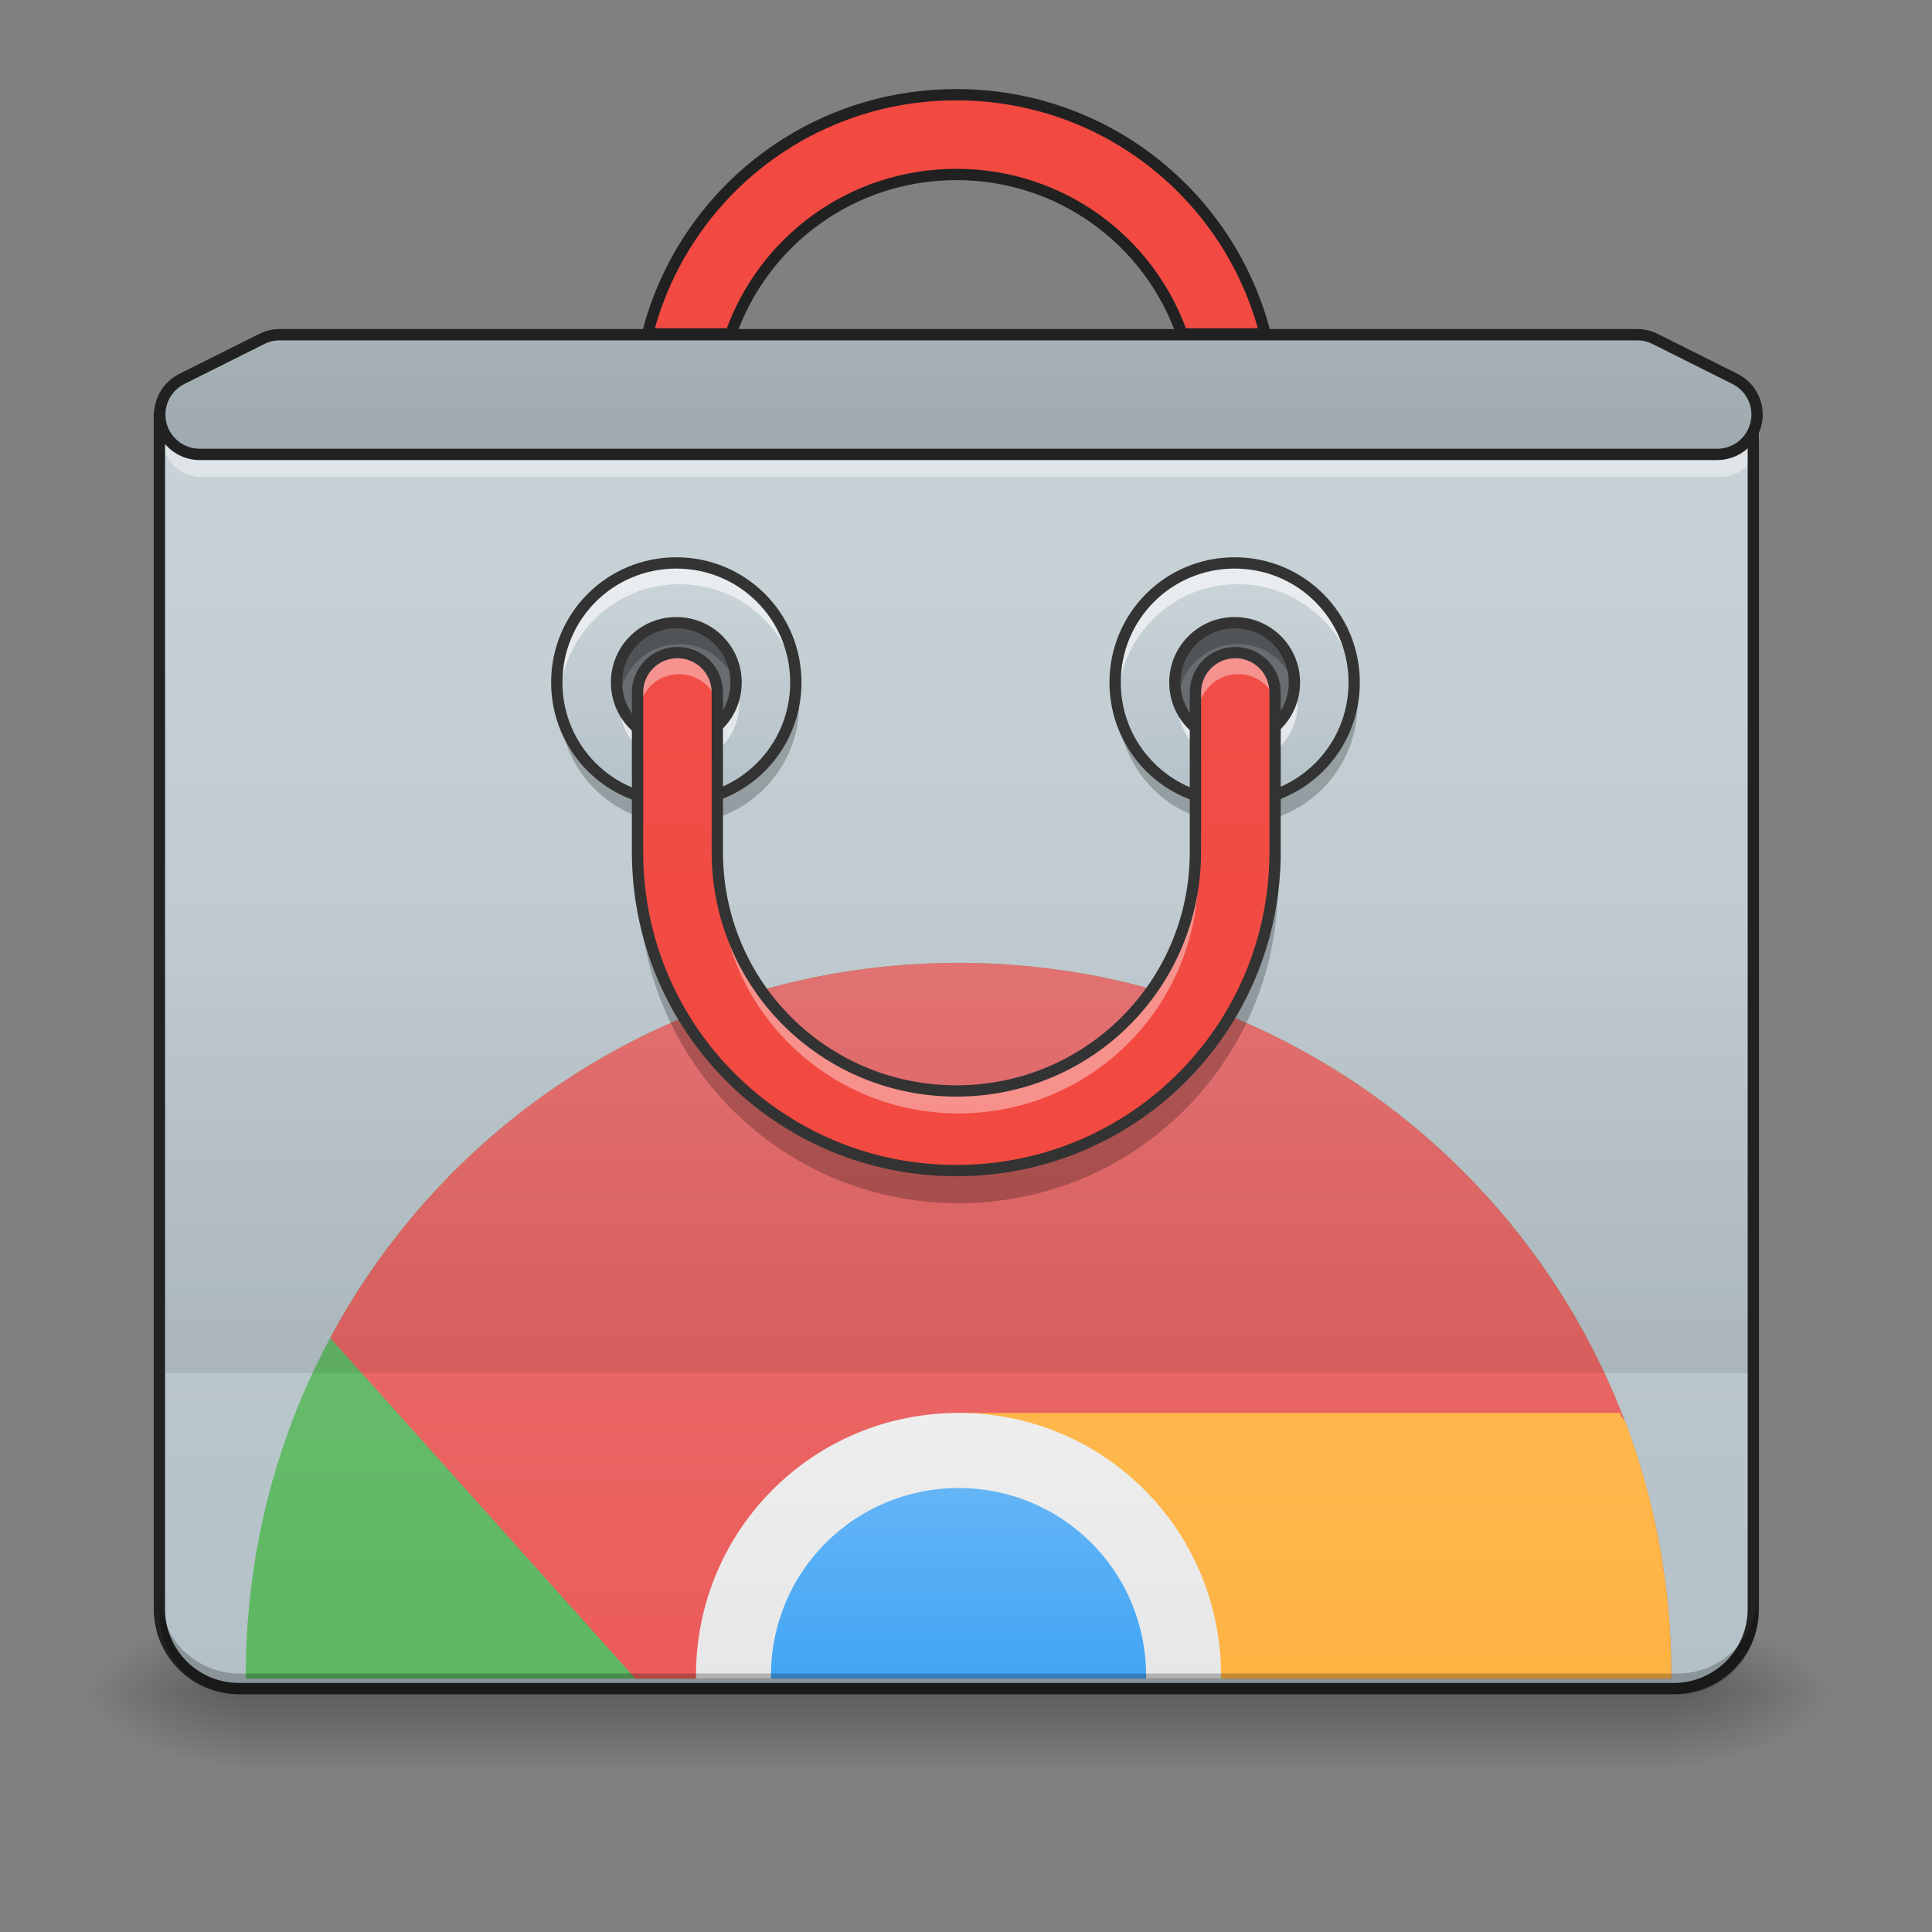 <?xml version="1.0" encoding="UTF-8"?>
<svg xmlns="http://www.w3.org/2000/svg" xmlns:xlink="http://www.w3.org/1999/xlink" width="64px" height="64px" viewBox="0 0 64 64" version="1.1">
<rect x="0" y="0" width="64" height="64" fill="#808080" stroke="none"/>
<defs>
<linearGradient id="linear0" gradientUnits="userSpaceOnUse" x1="254" y1="233.5" x2="254" y2="254.667" gradientTransform="matrix(0.125,0,0,0.125,-0,26.878)">
<stop offset="0" style="stop-color:rgb(0%,0%,0%);stop-opacity:0.275;"/>
<stop offset="1" style="stop-color:rgb(0%,0%,0%);stop-opacity:0;"/>
</linearGradient>
<radialGradient id="radial0" gradientUnits="userSpaceOnUse" cx="450.909" cy="189.579" fx="450.909" fy="189.579" r="21.167" gradientTransform="matrix(0,-0.156,-0.281,-0,108.23,127.191)">
<stop offset="0" style="stop-color:rgb(0%,0%,0%);stop-opacity:0.314;"/>
<stop offset="0.222" style="stop-color:rgb(0%,0%,0%);stop-opacity:0.275;"/>
<stop offset="1" style="stop-color:rgb(0%,0%,0%);stop-opacity:0;"/>
</radialGradient>
<radialGradient id="radial1" gradientUnits="userSpaceOnUse" cx="450.909" cy="189.579" fx="450.909" fy="189.579" r="21.167" gradientTransform="matrix(-0,0.156,0.281,0,-44.724,-15.055)">
<stop offset="0" style="stop-color:rgb(0%,0%,0%);stop-opacity:0.314;"/>
<stop offset="0.222" style="stop-color:rgb(0%,0%,0%);stop-opacity:0.275;"/>
<stop offset="1" style="stop-color:rgb(0%,0%,0%);stop-opacity:0;"/>
</radialGradient>
<radialGradient id="radial2" gradientUnits="userSpaceOnUse" cx="450.909" cy="189.579" fx="450.909" fy="189.579" r="21.167" gradientTransform="matrix(-0,-0.156,0.281,-0,-44.724,127.191)">
<stop offset="0" style="stop-color:rgb(0%,0%,0%);stop-opacity:0.314;"/>
<stop offset="0.222" style="stop-color:rgb(0%,0%,0%);stop-opacity:0.275;"/>
<stop offset="1" style="stop-color:rgb(0%,0%,0%);stop-opacity:0;"/>
</radialGradient>
<radialGradient id="radial3" gradientUnits="userSpaceOnUse" cx="450.909" cy="189.579" fx="450.909" fy="189.579" r="21.167" gradientTransform="matrix(0,0.156,-0.281,0,108.23,-15.055)">
<stop offset="0" style="stop-color:rgb(0%,0%,0%);stop-opacity:0.314;"/>
<stop offset="0.222" style="stop-color:rgb(0%,0%,0%);stop-opacity:0.275;"/>
<stop offset="1" style="stop-color:rgb(0%,0%,0%);stop-opacity:0;"/>
</radialGradient>
<linearGradient id="linear1" gradientUnits="userSpaceOnUse" x1="254" y1="-211" x2="254" y2="297" gradientTransform="matrix(0.125,0,0,0.125,0,26.878)">
<stop offset="0" style="stop-color:rgb(81.176%,84.706%,86.275%);stop-opacity:1;"/>
<stop offset="1" style="stop-color:rgb(69.02%,74.51%,77.255%);stop-opacity:1;"/>
</linearGradient>
<linearGradient id="linear2" gradientUnits="userSpaceOnUse" x1="23.697" y1="78.827" x2="23.697" y2="46.605" gradientTransform="matrix(1.08,0,0,1.08,-2.537,-6.005)">
<stop offset="0" style="stop-color:rgb(29.804%,68.627%,31.373%);stop-opacity:1;"/>
<stop offset="1" style="stop-color:rgb(40%,73.333%,41.569%);stop-opacity:1;"/>
</linearGradient>
<linearGradient id="linear3" gradientUnits="userSpaceOnUse" x1="31.753" y1="65.018" x2="31.753" y2="35.097" gradientTransform="matrix(1.08,0,0,1.08,-2.537,-6.005)">
<stop offset="0" style="stop-color:rgb(93.725%,32.549%,31.373%);stop-opacity:1;"/>
<stop offset="1" style="stop-color:rgb(89.804%,45.098%,45.098%);stop-opacity:1;"/>
</linearGradient>
<linearGradient id="linear4" gradientUnits="userSpaceOnUse" x1="43.261" y1="78.827" x2="43.261" y2="48.907" gradientTransform="matrix(1.08,0,0,1.08,-2.537,-6.005)">
<stop offset="0" style="stop-color:rgb(100%,65.49%,14.902%);stop-opacity:1;"/>
<stop offset="1" style="stop-color:rgb(100%,71.765%,30.196%);stop-opacity:1;"/>
</linearGradient>
<linearGradient id="linear5" gradientUnits="userSpaceOnUse" x1="31.753" y1="65.018" x2="31.753" y2="48.907" gradientTransform="matrix(1.08,0,0,1.08,-2.537,-6.005)">
<stop offset="0" style="stop-color:rgb(87.843%,87.843%,87.843%);stop-opacity:1;"/>
<stop offset="1" style="stop-color:rgb(93.333%,93.333%,93.333%);stop-opacity:1;"/>
</linearGradient>
<linearGradient id="linear6" gradientUnits="userSpaceOnUse" x1="31.753" y1="62.716" x2="31.753" y2="51.208" gradientTransform="matrix(1.08,0,0,1.08,-2.537,-6.005)">
<stop offset="0" style="stop-color:rgb(12.941%,58.824%,95.294%);stop-opacity:1;"/>
<stop offset="1" style="stop-color:rgb(39.216%,70.98%,96.471%);stop-opacity:1;"/>
</linearGradient>
<linearGradient id="linear7" gradientUnits="userSpaceOnUse" x1="254" y1="148.833" x2="254" y2="21.833" gradientTransform="matrix(0.125,0,0,0.125,0,26.878)">
<stop offset="0" style="stop-color:rgb(0%,0%,0%);stop-opacity:0.078;"/>
<stop offset="1" style="stop-color:rgb(0%,0%,0%);stop-opacity:0;"/>
</linearGradient>
<linearGradient id="linear8" gradientUnits="userSpaceOnUse" x1="359.833" y1="-73.417" x2="359.833" y2="11.25" gradientTransform="matrix(0.125,0,0,0.125,-2.66,26.547)">
<stop offset="0" style="stop-color:rgb(81.176%,84.706%,86.275%);stop-opacity:1;"/>
<stop offset="1" style="stop-color:rgb(69.02%,74.51%,77.255%);stop-opacity:1;"/>
</linearGradient>
<linearGradient id="linear9" gradientUnits="userSpaceOnUse" x1="359.833" y1="-73.417" x2="359.833" y2="11.25" gradientTransform="matrix(0.125,0,0,0.125,-21.155,26.547)">
<stop offset="0" style="stop-color:rgb(81.176%,84.706%,86.275%);stop-opacity:1;"/>
<stop offset="1" style="stop-color:rgb(69.02%,74.51%,77.255%);stop-opacity:1;"/>
</linearGradient>
<linearGradient id="linear10" gradientUnits="userSpaceOnUse" x1="960" y1="1855.118" x2="960" y2="15.118" gradientTransform="matrix(0.033,0,0,0.033,0,0)">
<stop offset="0" style="stop-color:rgb(95.686%,26.275%,21.176%);stop-opacity:1;"/>
<stop offset="1" style="stop-color:rgb(93.725%,32.549%,31.373%);stop-opacity:1;"/>
</linearGradient>
<linearGradient id="linear11" gradientUnits="userSpaceOnUse" x1="254" y1="-189.833" x2="254" y2="-84" gradientTransform="matrix(0.125,0,0,0.125,0,26.878)">
<stop offset="0" style="stop-color:rgb(81.176%,84.706%,86.275%);stop-opacity:1;"/>
<stop offset="1" style="stop-color:rgb(69.02%,74.51%,77.255%);stop-opacity:1;"/>
</linearGradient>
<linearGradient id="linear12" gradientUnits="userSpaceOnUse" x1="960" y1="1855.118" x2="960" y2="15.118" gradientTransform="matrix(1,0,0,-1,0,1270.235)">
<stop offset="0" style="stop-color:rgb(95.686%,26.275%,21.176%);stop-opacity:1;"/>
<stop offset="1" style="stop-color:rgb(93.725%,32.549%,31.373%);stop-opacity:1;"/>
</linearGradient>
</defs>
<g id="surface1">
<path style=" stroke:none;fill-rule:nonzero;fill:url(#linear0);" d="M 7.938 56.066 L 55.566 56.066 L 55.566 58.715 L 7.938 58.715 Z M 7.938 56.066 "/>
<path style=" stroke:none;fill-rule:nonzero;fill:url(#radial0);" d="M 55.566 56.066 L 60.859 56.066 L 60.859 53.422 L 55.566 53.422 Z M 55.566 56.066 "/>
<path style=" stroke:none;fill-rule:nonzero;fill:url(#radial1);" d="M 7.938 56.066 L 2.645 56.066 L 2.645 58.715 L 7.938 58.715 Z M 7.938 56.066 "/>
<path style=" stroke:none;fill-rule:nonzero;fill:url(#radial2);" d="M 7.938 56.066 L 2.645 56.066 L 2.645 53.422 L 7.938 53.422 Z M 7.938 56.066 "/>
<path style=" stroke:none;fill-rule:nonzero;fill:url(#radial3);" d="M 55.566 56.066 L 60.859 56.066 L 60.859 58.715 L 55.566 58.715 Z M 55.566 56.066 "/>
<path style=" stroke:none;fill-rule:nonzero;fill:url(#linear1);" d="M 5.293 13.73 L 5.293 53.422 C 5.293 54.887 6.473 56.066 7.938 56.066 L 55.566 56.066 C 57.035 56.066 58.215 54.887 58.215 53.422 L 58.215 13.73 Z M 5.293 13.73 "/>
<path style=" stroke:none;fill-rule:nonzero;fill:rgb(100%,100%,100%);fill-opacity:0.392;" d="M 5.426 14.062 C 5.156 14.859 5.723 15.801 6.684 15.801 L 56.957 15.801 C 57.914 15.801 58.484 14.859 58.215 14.062 C 58.047 14.566 57.586 14.977 56.957 14.977 L 6.684 14.977 C 6.051 14.977 5.59 14.566 5.426 14.062 Z M 5.426 14.062 "/>
<path style=" stroke:none;fill-rule:nonzero;fill:url(#linear2);" d="M 31.754 31.895 C 18.672 31.895 8.141 42.426 8.141 55.504 L 8.141 55.609 L 55.363 55.609 C 55.363 55.578 55.363 55.543 55.363 55.504 C 55.363 42.426 44.832 31.895 31.754 31.895 Z M 31.754 31.895 "/>
<path style=" stroke:none;fill-rule:nonzero;fill:url(#linear3);" d="M 31.754 31.895 C 22.723 31.895 14.91 36.91 10.938 44.32 L 21.051 55.609 L 40.344 55.609 L 40.449 55.504 L 40.645 55.609 L 55.363 55.609 C 55.363 55.578 55.363 55.543 55.363 55.504 C 55.363 42.426 44.832 31.895 31.754 31.895 Z M 31.754 31.895 "/>
<path style=" stroke:none;fill-rule:nonzero;fill:url(#linear4);" d="M 31.754 46.805 L 40.449 55.504 L 40.414 55.609 L 55.363 55.609 C 55.363 55.578 55.363 55.543 55.363 55.504 C 55.363 52.539 54.824 49.703 53.836 47.094 C 53.754 47 53.695 46.902 53.656 46.805 Z M 31.754 46.805 "/>
<path style=" stroke:none;fill-rule:nonzero;fill:url(#linear5);" d="M 31.754 46.805 C 26.93 46.805 23.055 50.688 23.055 55.504 L 23.055 55.609 L 40.449 55.609 C 40.449 55.578 40.449 55.543 40.449 55.504 C 40.449 50.688 36.57 46.805 31.754 46.805 Z M 31.754 46.805 "/>
<path style=" stroke:none;fill-rule:nonzero;fill:url(#linear6);" d="M 31.754 49.293 C 28.312 49.293 25.539 52.062 25.539 55.504 L 25.539 55.609 L 37.961 55.609 C 37.965 55.578 37.965 55.543 37.965 55.504 C 37.965 52.062 35.195 49.293 31.754 49.293 Z M 31.754 49.293 "/>
<path style=" stroke:none;fill-rule:nonzero;fill:url(#linear7);" d="M 5.293 29.605 L 58.215 29.605 L 58.215 45.484 L 5.293 45.484 Z M 5.293 29.605 "/>
<path style=" stroke:none;fill-rule:nonzero;fill:url(#linear8);" d="M 41 18.691 C 38.801 18.691 37.031 20.461 37.031 22.66 C 37.031 24.859 38.801 26.629 41 26.629 C 43.199 26.629 44.969 24.859 44.969 22.66 C 44.969 20.461 43.199 18.691 41 18.691 Z M 41 20.676 C 42.102 20.676 42.984 21.562 42.984 22.66 C 42.984 23.762 42.102 24.645 41 24.645 C 39.902 24.645 39.016 23.762 39.016 22.66 C 39.016 21.562 39.902 20.676 41 20.676 Z M 41 20.676 "/>
<path style=" stroke:none;fill-rule:nonzero;fill:rgb(0%,0%,0%);fill-opacity:0.471;" d="M 41 20.676 C 42.098 20.676 42.984 21.566 42.984 22.66 C 42.984 23.758 42.098 24.645 41 24.645 C 39.906 24.645 39.016 23.758 39.016 22.66 C 39.016 21.566 39.906 20.676 41 20.676 Z M 41 20.676 "/>
<path style=" stroke:none;fill-rule:nonzero;fill:rgb(100%,100%,100%);fill-opacity:0.588;" d="M 41 18.691 C 38.801 18.691 37.031 20.461 37.031 22.66 C 37.031 22.773 37.035 22.883 37.047 22.992 C 37.211 20.949 38.914 19.352 41 19.352 C 43.09 19.352 44.789 20.949 44.957 22.992 C 44.965 22.883 44.969 22.773 44.969 22.66 C 44.969 20.461 43.199 18.691 41 18.691 Z M 39.043 22.992 C 39.027 23.098 39.016 23.211 39.016 23.32 C 39.016 24.422 39.902 25.309 41 25.309 C 42.102 25.309 42.984 24.422 42.984 23.32 C 42.984 23.211 42.977 23.098 42.957 22.992 C 42.801 23.934 41.988 24.645 41 24.645 C 40.016 24.645 39.199 23.934 39.043 22.992 Z M 39.043 22.992 "/>
<path style=" stroke:none;fill-rule:nonzero;fill:rgb(0%,0%,0%);fill-opacity:0.235;" d="M 41 27.293 C 38.801 27.293 37.031 25.52 37.031 23.324 C 37.031 23.211 37.035 23.102 37.047 22.992 C 37.211 25.035 38.914 26.629 41 26.629 C 43.09 26.629 44.789 25.035 44.957 22.992 C 44.965 23.102 44.969 23.211 44.969 23.324 C 44.969 25.52 43.199 27.293 41 27.293 Z M 39.043 22.992 C 39.027 22.883 39.016 22.773 39.016 22.66 C 39.016 21.562 39.902 20.676 41 20.676 C 42.102 20.676 42.984 21.562 42.984 22.66 C 42.984 22.773 42.977 22.883 42.957 22.992 C 42.801 22.051 41.988 21.336 41 21.336 C 40.016 21.336 39.199 22.051 39.043 22.992 Z M 39.043 22.992 "/>
<path style="fill:none;stroke-width:11.339;stroke-linecap:round;stroke-linejoin:round;stroke:rgb(20%,20%,20%);stroke-opacity:1;stroke-miterlimit:4;" d="M 1319.981 575.111 C 1253.491 575.111 1199.992 628.61 1199.992 695.1 C 1199.992 761.59 1253.491 815.088 1319.981 815.088 C 1386.471 815.088 1439.969 761.59 1439.969 695.1 C 1439.969 628.61 1386.471 575.111 1319.981 575.111 Z M 1319.981 635.106 C 1353.285 635.106 1379.975 661.914 1379.975 695.1 C 1379.975 728.404 1353.285 755.094 1319.981 755.094 C 1286.795 755.094 1259.987 728.404 1259.987 695.1 C 1259.987 661.914 1286.795 635.106 1319.981 635.106 Z M 1319.981 635.106 " transform="matrix(0.033,0,0,0.033,-2.66,-0.331)"/>
<path style=" stroke:none;fill-rule:nonzero;fill:url(#linear9);" d="M 22.504 18.691 C 20.305 18.691 18.535 20.461 18.535 22.66 C 18.535 24.859 20.305 26.629 22.504 26.629 C 24.703 26.629 26.473 24.859 26.473 22.66 C 26.473 20.461 24.703 18.691 22.504 18.691 Z M 22.504 20.676 C 23.605 20.676 24.488 21.562 24.488 22.66 C 24.488 23.762 23.605 24.645 22.504 24.645 C 21.406 24.645 20.52 23.762 20.52 22.66 C 20.52 21.562 21.406 20.676 22.504 20.676 Z M 22.504 20.676 "/>
<path style=" stroke:none;fill-rule:nonzero;fill:rgb(0%,0%,0%);fill-opacity:0.471;" d="M 22.504 20.676 C 23.602 20.676 24.488 21.566 24.488 22.66 C 24.488 23.758 23.602 24.645 22.504 24.645 C 21.41 24.645 20.52 23.758 20.52 22.66 C 20.52 21.566 21.41 20.676 22.504 20.676 Z M 22.504 20.676 "/>
<path style=" stroke:none;fill-rule:nonzero;fill:rgb(100%,100%,100%);fill-opacity:0.588;" d="M 22.504 18.691 C 20.305 18.691 18.535 20.461 18.535 22.66 C 18.535 22.773 18.543 22.883 18.551 22.992 C 18.719 20.949 20.418 19.352 22.504 19.352 C 24.594 19.352 26.293 20.949 26.461 22.992 C 26.469 22.883 26.473 22.773 26.473 22.66 C 26.473 20.461 24.703 18.691 22.504 18.691 Z M 20.547 22.992 C 20.531 23.098 20.52 23.211 20.52 23.32 C 20.52 24.422 21.406 25.309 22.504 25.309 C 23.605 25.309 24.488 24.422 24.488 23.32 C 24.488 23.211 24.48 23.098 24.461 22.992 C 24.305 23.934 23.492 24.645 22.504 24.645 C 21.52 24.645 20.707 23.934 20.547 22.992 Z M 20.547 22.992 "/>
<path style=" stroke:none;fill-rule:nonzero;fill:rgb(0%,0%,0%);fill-opacity:0.235;" d="M 22.504 27.293 C 20.305 27.293 18.535 25.52 18.535 23.324 C 18.535 23.211 18.543 23.102 18.551 22.992 C 18.719 25.035 20.418 26.629 22.504 26.629 C 24.594 26.629 26.293 25.035 26.461 22.992 C 26.469 23.102 26.473 23.211 26.473 23.324 C 26.473 25.52 24.703 27.293 22.504 27.293 Z M 20.547 22.992 C 20.531 22.883 20.52 22.773 20.52 22.66 C 20.52 21.562 21.406 20.676 22.504 20.676 C 23.605 20.676 24.488 21.562 24.488 22.66 C 24.488 22.773 24.48 22.883 24.461 22.992 C 24.305 22.051 23.492 21.336 22.504 21.336 C 21.52 21.336 20.707 22.051 20.547 22.992 Z M 20.547 22.992 "/>
<path style="fill:none;stroke-width:11.339;stroke-linecap:round;stroke-linejoin:round;stroke:rgb(20%,20%,20%);stroke-opacity:1;stroke-miterlimit:4;" d="M 1319.954 575.111 C 1253.464 575.111 1199.965 628.61 1199.965 695.1 C 1199.965 761.59 1253.464 815.088 1319.954 815.088 C 1386.444 815.088 1439.943 761.59 1439.943 695.1 C 1439.943 628.61 1386.444 575.111 1319.954 575.111 Z M 1319.954 635.106 C 1353.258 635.106 1379.948 661.914 1379.948 695.1 C 1379.948 728.404 1353.258 755.094 1319.954 755.094 C 1286.768 755.094 1259.96 728.404 1259.96 695.1 C 1259.96 661.914 1286.768 635.106 1319.954 635.106 Z M 1319.954 635.106 " transform="matrix(0.033,0,0,0.033,-21.155,-0.331)"/>
<path style=" stroke:none;fill-rule:nonzero;fill:url(#linear10);" d="M 22.492 21.668 C 21.758 21.668 21.168 22.258 21.168 22.992 L 21.168 28.285 C 21.168 34.148 25.891 38.867 31.754 38.867 C 37.617 38.867 42.336 34.148 42.336 28.285 L 42.336 22.992 C 42.336 22.258 41.746 21.668 41.016 21.668 C 40.281 21.668 39.691 22.258 39.691 22.992 L 39.691 28.285 C 39.691 32.684 36.152 36.223 31.754 36.223 C 27.355 36.223 23.816 32.684 23.816 28.285 L 23.816 22.992 C 23.816 22.258 23.227 21.668 22.492 21.668 Z M 22.492 21.668 "/>
<path style=" stroke:none;fill-rule:nonzero;fill:rgb(100%,100%,100%);fill-opacity:0.392;" d="M 22.492 21.668 C 21.758 21.668 21.168 22.258 21.168 22.992 L 21.168 23.652 C 21.168 22.922 21.758 22.332 22.492 22.332 C 23.227 22.332 23.816 22.922 23.816 23.652 L 23.816 22.992 C 23.816 22.258 23.227 21.668 22.492 21.668 Z M 41.016 21.668 C 40.281 21.668 39.691 22.258 39.691 22.992 L 39.691 23.652 C 39.691 22.922 40.281 22.332 41.016 22.332 C 41.746 22.332 42.336 22.922 42.336 23.652 L 42.336 22.992 C 42.336 22.258 41.746 21.668 41.016 21.668 Z M 23.816 28.285 L 23.816 28.945 C 23.816 33.344 27.355 36.883 31.754 36.883 C 36.152 36.883 39.691 33.344 39.691 28.945 L 39.691 28.285 C 39.691 32.684 36.152 36.223 31.754 36.223 C 27.355 36.223 23.816 32.684 23.816 28.285 Z M 23.816 28.285 "/>
<path style=" stroke:none;fill-rule:nonzero;fill:rgb(0%,0%,0%);fill-opacity:0.235;" d="M 21.168 28.285 L 21.168 29.277 C 21.168 35.141 25.891 39.859 31.754 39.859 C 37.617 39.859 42.336 35.141 42.336 29.277 L 42.336 28.285 C 42.336 34.148 37.617 38.867 31.754 38.867 C 25.891 38.867 21.168 34.148 21.168 28.285 Z M 21.168 28.285 "/>
<path style="fill:none;stroke-width:11.339;stroke-linecap:round;stroke-linejoin:round;stroke:rgb(20%,20%,20%);stroke-opacity:1;stroke-miterlimit:4;" d="M 680.014 655.095 C 657.811 655.095 639.978 672.928 639.978 695.131 L 639.978 855.155 C 639.978 1032.421 782.76 1175.085 960.026 1175.085 C 1137.293 1175.085 1279.957 1032.421 1279.957 855.155 L 1279.957 695.131 C 1279.957 672.928 1262.124 655.095 1240.039 655.095 C 1217.837 655.095 1200.004 672.928 1200.004 695.131 L 1200.004 855.155 C 1200.004 988.134 1093.006 1095.132 960.026 1095.132 C 827.047 1095.132 720.049 988.134 720.049 855.155 L 720.049 695.131 C 720.049 672.928 702.216 655.095 680.014 655.095 Z M 680.014 655.095 " transform="matrix(0.033,0,0,0.033,0,0)"/>
<path style="fill:none;stroke-width:11.339;stroke-linecap:round;stroke-linejoin:round;stroke:rgb(12.941%,12.941%,12.941%);stroke-opacity:1;stroke-miterlimit:4;" d="M 160.024 415.118 L 160.024 1615.121 C 160.024 1659.409 195.69 1695.074 239.977 1695.074 L 1679.958 1695.074 C 1724.363 1695.074 1760.029 1659.409 1760.029 1615.121 L 1760.029 415.118 Z M 160.024 415.118 " transform="matrix(0.033,0,0,0.033,0,0)"/>
<path style=" stroke:none;fill-rule:nonzero;fill:url(#linear11);" d="M 9.262 11.086 C 9.055 11.086 8.855 11.133 8.672 11.227 L 6.023 12.551 C 5.477 12.824 5.188 13.438 5.328 14.035 C 5.473 14.629 6.004 15.051 6.613 15.051 L 56.891 15.051 C 57.504 15.051 58.035 14.629 58.176 14.035 C 58.316 13.438 58.027 12.824 57.48 12.551 L 54.836 11.227 C 54.652 11.133 54.449 11.086 54.246 11.086 Z M 9.262 11.086 "/>
<path style="fill-rule:nonzero;fill:rgb(0%,0%,0%);fill-opacity:0.118;stroke-width:3;stroke-linecap:round;stroke-linejoin:round;stroke:rgb(12.941%,12.941%,12.941%);stroke-opacity:1;stroke-miterlimit:4;" d="M 74.087 -126.321 C 72.431 -126.321 70.837 -125.946 69.368 -125.196 L 48.183 -114.603 C 43.808 -112.416 41.496 -107.51 42.621 -102.729 C 43.777 -97.98 48.027 -94.605 52.901 -94.605 L 455.082 -94.605 C 459.987 -94.605 464.237 -97.98 465.362 -102.729 C 466.487 -107.51 464.174 -112.416 459.8 -114.603 L 438.646 -125.196 C 437.177 -125.946 435.552 -126.321 433.927 -126.321 Z M 74.087 -126.321 " transform="matrix(0.125,0,0,0.125,0,26.878)"/>
<path style=" stroke:none;fill-rule:nonzero;fill:rgb(0%,0%,0%);fill-opacity:0.235;" d="M 5.293 52.793 L 5.293 53.477 C 5.293 54.945 6.473 56.125 7.938 56.125 L 55.566 56.125 C 57.035 56.125 58.215 54.945 58.215 53.477 L 58.215 52.793 C 58.215 54.258 57.035 55.438 55.566 55.438 L 7.938 55.438 C 6.473 55.438 5.293 54.258 5.293 52.793 Z M 5.293 52.793 "/>
<path style="fill-rule:nonzero;fill:url(#linear12);stroke-width:11.339;stroke-linecap:round;stroke-linejoin:round;stroke:rgb(12.941%,12.941%,12.941%);stroke-opacity:1;stroke-miterlimit:4;" d="M 960.026 95.07 C 810.395 95.07 685.328 196.753 650.017 335.165 L 733.631 335.165 C 766.344 241.749 855.155 175.141 960.026 175.141 C 1064.898 175.141 1153.591 241.749 1186.422 335.165 L 1270.036 335.165 C 1234.607 196.753 1109.658 95.07 960.026 95.07 Z M 960.026 95.07 " transform="matrix(0.033,0,0,0.033,0,0)"/>
</g>
</svg>
